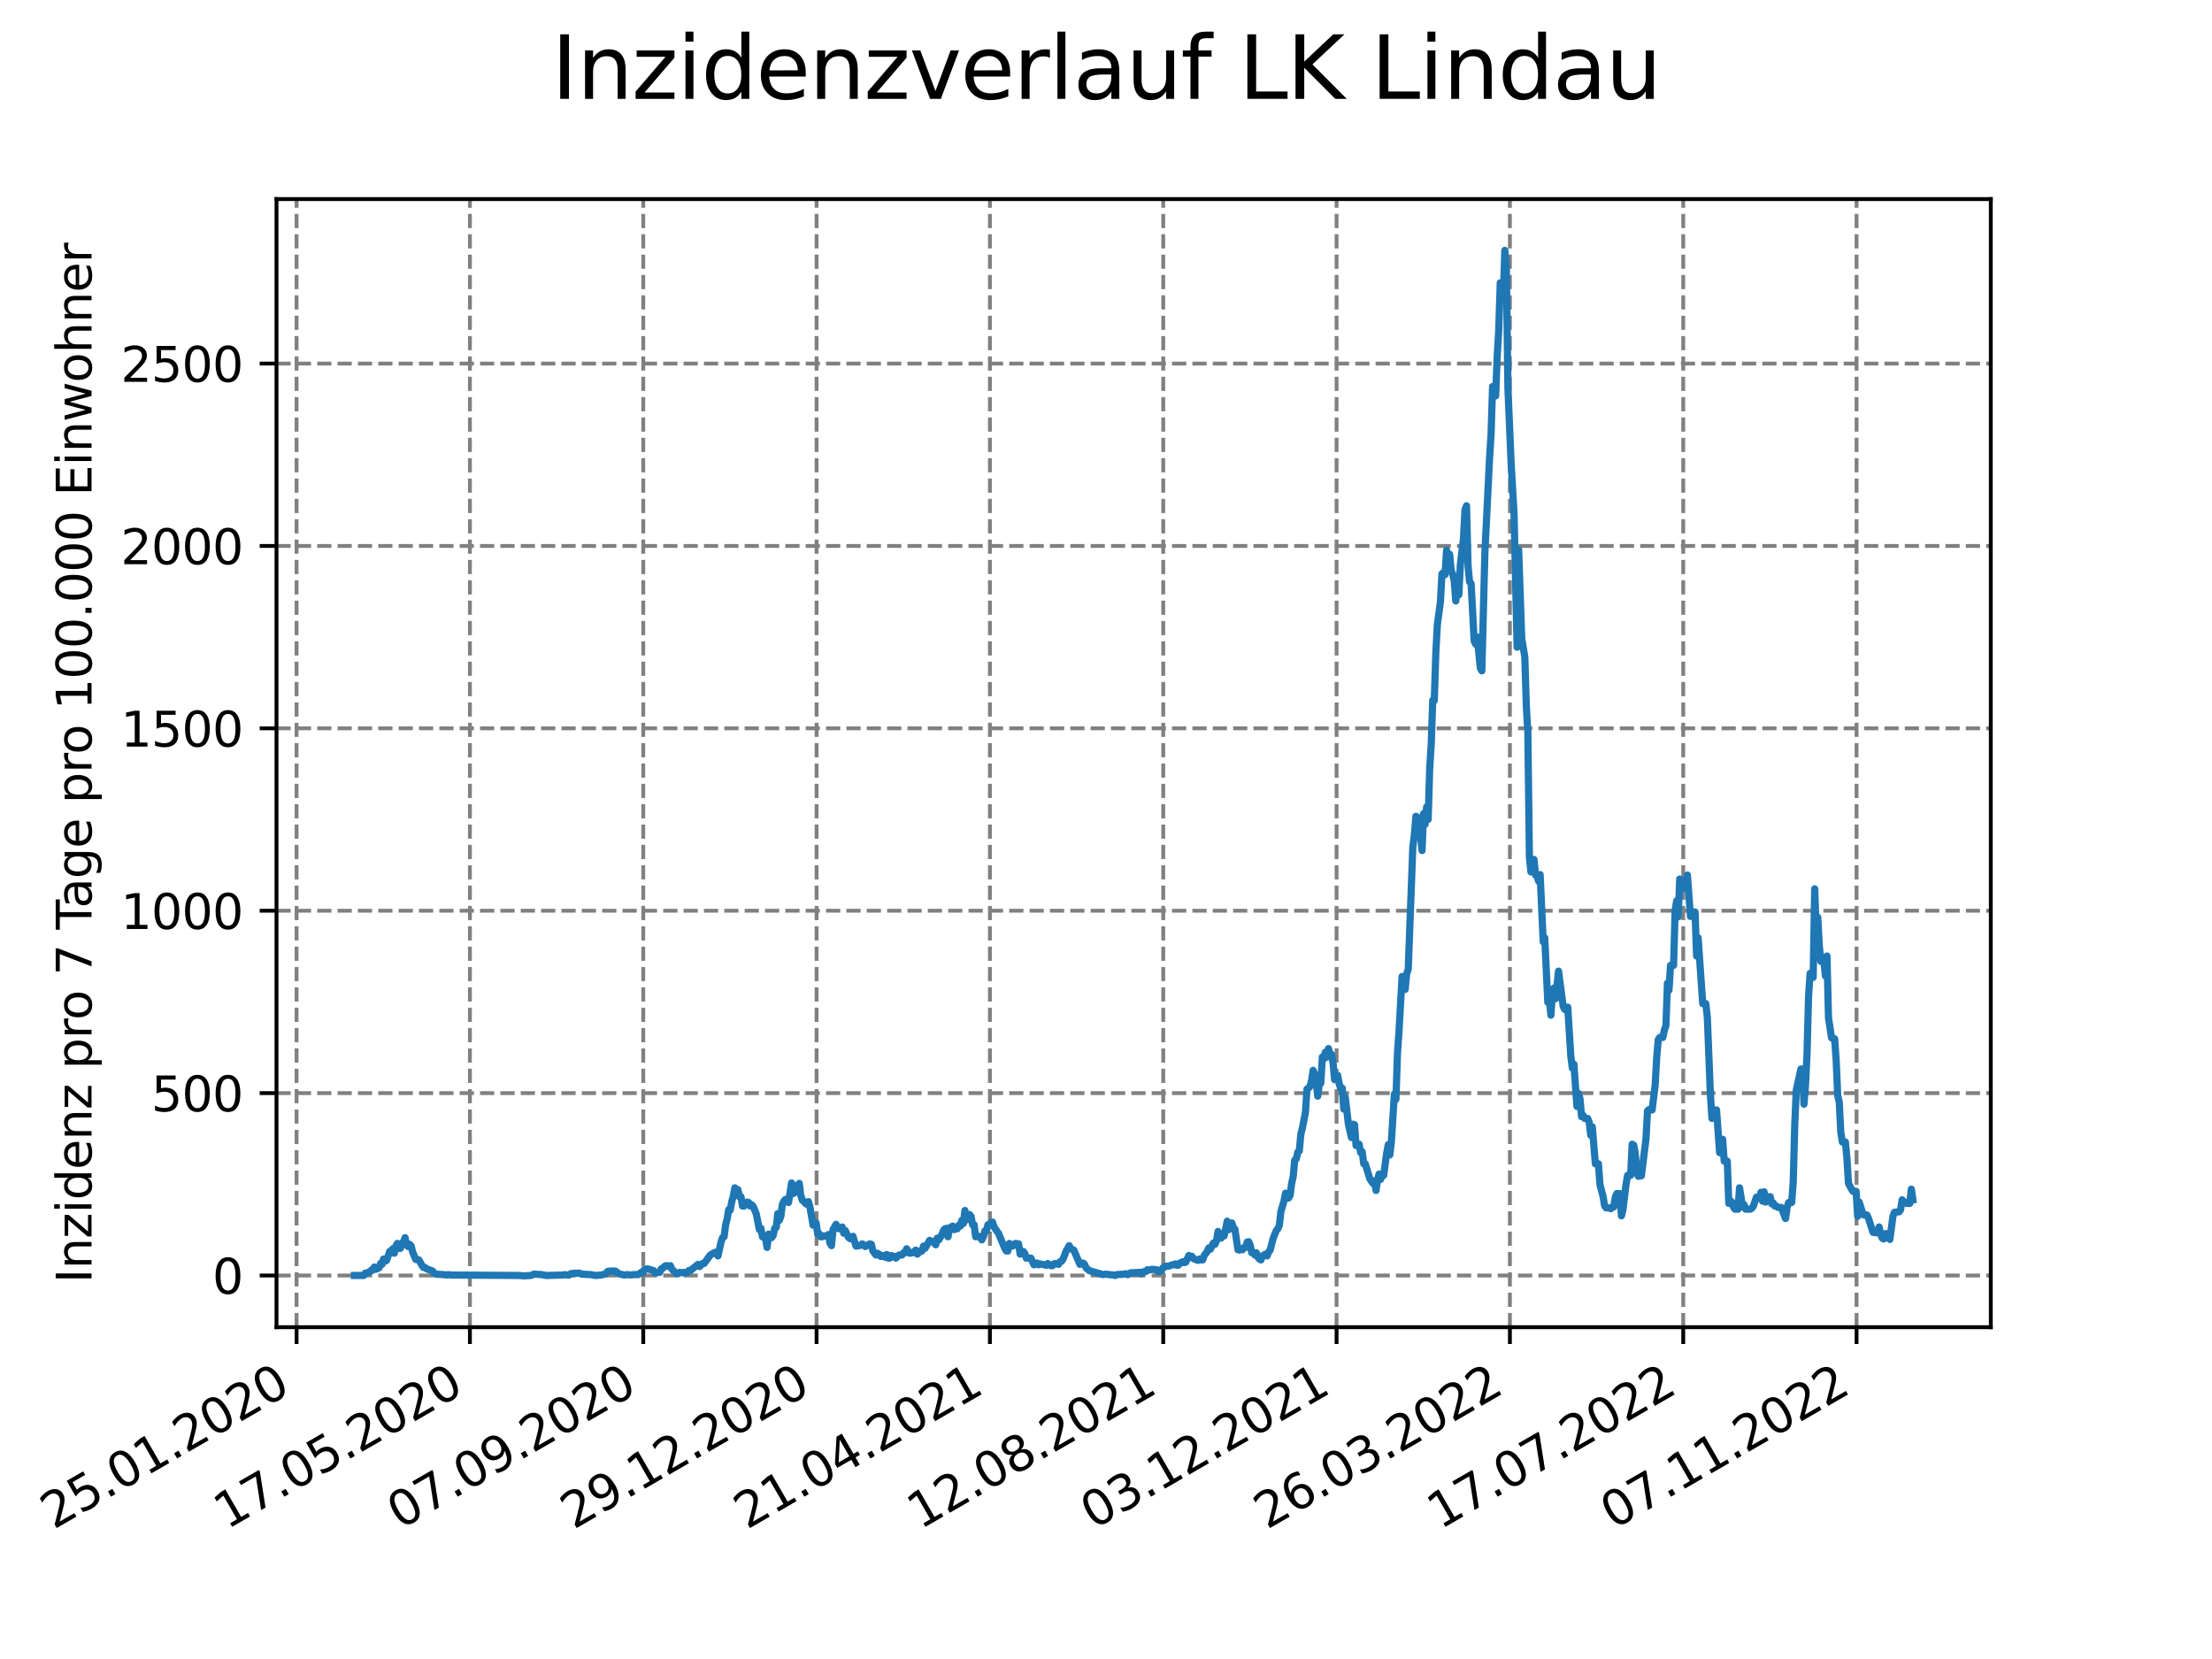 <?xml version="1.0" encoding="utf-8" standalone="no"?>
<!DOCTYPE svg PUBLIC "-//W3C//DTD SVG 1.1//EN"
  "http://www.w3.org/Graphics/SVG/1.1/DTD/svg11.dtd">
<svg xmlns:xlink="http://www.w3.org/1999/xlink" width="460.8pt" height="345.6pt" viewBox="0 0 460.8 345.6" xmlns="http://www.w3.org/2000/svg" version="1.1">
 <defs>
  <style type="text/css">*{stroke-linejoin: round; stroke-linecap: butt}</style>
 </defs>
 <g id="figure_1">
  <g id="patch_1">
   <path d="M 0 345.6 
L 460.8 345.6 
L 460.8 0 
L 0 0 
z
" style="fill: #ffffff"/>
  </g>
  <g id="axes_1">
   <g id="patch_2">
    <path d="M 57.6 276.48 
L 414.72 276.48 
L 414.72 41.472 
L 57.6 41.472 
z
" style="fill: #ffffff"/>
   </g>
   <g id="matplotlib.axis_1">
    <g id="xtick_1">
     <g id="line2d_1">
      <path d="M 61.783 276.48 
L 61.783 41.472 
" clip-path="url(#pb8e7c9eff1)" style="fill: none; stroke-dasharray: 2.96,1.28; stroke-dashoffset: 0; stroke: #808080; stroke-width: 0.8"/>
     </g>
     <g id="line2d_2">
      <defs>
       <path id="m569bcdc56c" d="M 0 0 
L 0 3.5 
" style="stroke: #000000; stroke-width: 0.8"/>
      </defs>
      <g>
       <use xlink:href="#m569bcdc56c" x="61.783" y="276.48" style="stroke: #000000; stroke-width: 0.8"/>
      </g>
     </g>
     <g id="text_1">
      <!-- 25.01.2020 -->
      <g transform="translate(11.158 318.689) rotate(-30) scale(0.1 -0.1)">
       <defs>
        <path id="DejaVuSans-32" d="M 1228 531 
L 3431 531 
L 3431 0 
L 469 0 
L 469 531 
Q 828 903 1448 1529 
Q 2069 2156 2228 2338 
Q 2531 2678 2651 2914 
Q 2772 3150 2772 3378 
Q 2772 3750 2511 3984 
Q 2250 4219 1831 4219 
Q 1534 4219 1204 4116 
Q 875 4013 500 3803 
L 500 4441 
Q 881 4594 1212 4672 
Q 1544 4750 1819 4750 
Q 2544 4750 2975 4387 
Q 3406 4025 3406 3419 
Q 3406 3131 3298 2873 
Q 3191 2616 2906 2266 
Q 2828 2175 2409 1742 
Q 1991 1309 1228 531 
z
" transform="scale(0.016)"/>
        <path id="DejaVuSans-35" d="M 691 4666 
L 3169 4666 
L 3169 4134 
L 1269 4134 
L 1269 2991 
Q 1406 3038 1543 3061 
Q 1681 3084 1819 3084 
Q 2600 3084 3056 2656 
Q 3513 2228 3513 1497 
Q 3513 744 3044 326 
Q 2575 -91 1722 -91 
Q 1428 -91 1123 -41 
Q 819 9 494 109 
L 494 744 
Q 775 591 1075 516 
Q 1375 441 1709 441 
Q 2250 441 2565 725 
Q 2881 1009 2881 1497 
Q 2881 1984 2565 2268 
Q 2250 2553 1709 2553 
Q 1456 2553 1204 2497 
Q 953 2441 691 2322 
L 691 4666 
z
" transform="scale(0.016)"/>
        <path id="DejaVuSans-2e" d="M 684 794 
L 1344 794 
L 1344 0 
L 684 0 
L 684 794 
z
" transform="scale(0.016)"/>
        <path id="DejaVuSans-30" d="M 2034 4250 
Q 1547 4250 1301 3770 
Q 1056 3291 1056 2328 
Q 1056 1369 1301 889 
Q 1547 409 2034 409 
Q 2525 409 2770 889 
Q 3016 1369 3016 2328 
Q 3016 3291 2770 3770 
Q 2525 4250 2034 4250 
z
M 2034 4750 
Q 2819 4750 3233 4129 
Q 3647 3509 3647 2328 
Q 3647 1150 3233 529 
Q 2819 -91 2034 -91 
Q 1250 -91 836 529 
Q 422 1150 422 2328 
Q 422 3509 836 4129 
Q 1250 4750 2034 4750 
z
" transform="scale(0.016)"/>
        <path id="DejaVuSans-31" d="M 794 531 
L 1825 531 
L 1825 4091 
L 703 3866 
L 703 4441 
L 1819 4666 
L 2450 4666 
L 2450 531 
L 3481 531 
L 3481 0 
L 794 0 
L 794 531 
z
" transform="scale(0.016)"/>
       </defs>
       <use xlink:href="#DejaVuSans-32"/>
       <use xlink:href="#DejaVuSans-35" x="63.623"/>
       <use xlink:href="#DejaVuSans-2e" x="127.246"/>
       <use xlink:href="#DejaVuSans-30" x="159.033"/>
       <use xlink:href="#DejaVuSans-31" x="222.656"/>
       <use xlink:href="#DejaVuSans-2e" x="286.279"/>
       <use xlink:href="#DejaVuSans-32" x="318.066"/>
       <use xlink:href="#DejaVuSans-30" x="381.689"/>
       <use xlink:href="#DejaVuSans-32" x="445.312"/>
       <use xlink:href="#DejaVuSans-30" x="508.936"/>
      </g>
     </g>
    </g>
    <g id="xtick_2">
     <g id="line2d_3">
      <path d="M 97.892 276.48 
L 97.892 41.472 
" clip-path="url(#pb8e7c9eff1)" style="fill: none; stroke-dasharray: 2.96,1.28; stroke-dashoffset: 0; stroke: #808080; stroke-width: 0.8"/>
     </g>
     <g id="line2d_4">
      <g>
       <use xlink:href="#m569bcdc56c" x="97.892" y="276.48" style="stroke: #000000; stroke-width: 0.8"/>
      </g>
     </g>
     <g id="text_2">
      <!-- 17.05.2020 -->
      <g transform="translate(47.266 318.689) rotate(-30) scale(0.1 -0.1)">
       <defs>
        <path id="DejaVuSans-37" d="M 525 4666 
L 3525 4666 
L 3525 4397 
L 1831 0 
L 1172 0 
L 2766 4134 
L 525 4134 
L 525 4666 
z
" transform="scale(0.016)"/>
       </defs>
       <use xlink:href="#DejaVuSans-31"/>
       <use xlink:href="#DejaVuSans-37" x="63.623"/>
       <use xlink:href="#DejaVuSans-2e" x="127.246"/>
       <use xlink:href="#DejaVuSans-30" x="159.033"/>
       <use xlink:href="#DejaVuSans-35" x="222.656"/>
       <use xlink:href="#DejaVuSans-2e" x="286.279"/>
       <use xlink:href="#DejaVuSans-32" x="318.066"/>
       <use xlink:href="#DejaVuSans-30" x="381.689"/>
       <use xlink:href="#DejaVuSans-32" x="445.312"/>
       <use xlink:href="#DejaVuSans-30" x="508.936"/>
      </g>
     </g>
    </g>
    <g id="xtick_3">
     <g id="line2d_5">
      <path d="M 134 276.48 
L 134 41.472 
" clip-path="url(#pb8e7c9eff1)" style="fill: none; stroke-dasharray: 2.96,1.28; stroke-dashoffset: 0; stroke: #808080; stroke-width: 0.8"/>
     </g>
     <g id="line2d_6">
      <g>
       <use xlink:href="#m569bcdc56c" x="134" y="276.48" style="stroke: #000000; stroke-width: 0.8"/>
      </g>
     </g>
     <g id="text_3">
      <!-- 07.09.2020 -->
      <g transform="translate(83.375 318.689) rotate(-30) scale(0.1 -0.1)">
       <defs>
        <path id="DejaVuSans-39" d="M 703 97 
L 703 672 
Q 941 559 1184 500 
Q 1428 441 1663 441 
Q 2288 441 2617 861 
Q 2947 1281 2994 2138 
Q 2813 1869 2534 1725 
Q 2256 1581 1919 1581 
Q 1219 1581 811 2004 
Q 403 2428 403 3163 
Q 403 3881 828 4315 
Q 1253 4750 1959 4750 
Q 2769 4750 3195 4129 
Q 3622 3509 3622 2328 
Q 3622 1225 3098 567 
Q 2575 -91 1691 -91 
Q 1453 -91 1209 -44 
Q 966 3 703 97 
z
M 1959 2075 
Q 2384 2075 2632 2365 
Q 2881 2656 2881 3163 
Q 2881 3666 2632 3958 
Q 2384 4250 1959 4250 
Q 1534 4250 1286 3958 
Q 1038 3666 1038 3163 
Q 1038 2656 1286 2365 
Q 1534 2075 1959 2075 
z
" transform="scale(0.016)"/>
       </defs>
       <use xlink:href="#DejaVuSans-30"/>
       <use xlink:href="#DejaVuSans-37" x="63.623"/>
       <use xlink:href="#DejaVuSans-2e" x="127.246"/>
       <use xlink:href="#DejaVuSans-30" x="159.033"/>
       <use xlink:href="#DejaVuSans-39" x="222.656"/>
       <use xlink:href="#DejaVuSans-2e" x="286.279"/>
       <use xlink:href="#DejaVuSans-32" x="318.066"/>
       <use xlink:href="#DejaVuSans-30" x="381.689"/>
       <use xlink:href="#DejaVuSans-32" x="445.312"/>
       <use xlink:href="#DejaVuSans-30" x="508.936"/>
      </g>
     </g>
    </g>
    <g id="xtick_4">
     <g id="line2d_7">
      <path d="M 170.108 276.48 
L 170.108 41.472 
" clip-path="url(#pb8e7c9eff1)" style="fill: none; stroke-dasharray: 2.96,1.28; stroke-dashoffset: 0; stroke: #808080; stroke-width: 0.8"/>
     </g>
     <g id="line2d_8">
      <g>
       <use xlink:href="#m569bcdc56c" x="170.108" y="276.48" style="stroke: #000000; stroke-width: 0.8"/>
      </g>
     </g>
     <g id="text_4">
      <!-- 29.12.2020 -->
      <g transform="translate(119.483 318.689) rotate(-30) scale(0.1 -0.1)">
       <use xlink:href="#DejaVuSans-32"/>
       <use xlink:href="#DejaVuSans-39" x="63.623"/>
       <use xlink:href="#DejaVuSans-2e" x="127.246"/>
       <use xlink:href="#DejaVuSans-31" x="159.033"/>
       <use xlink:href="#DejaVuSans-32" x="222.656"/>
       <use xlink:href="#DejaVuSans-2e" x="286.279"/>
       <use xlink:href="#DejaVuSans-32" x="318.066"/>
       <use xlink:href="#DejaVuSans-30" x="381.689"/>
       <use xlink:href="#DejaVuSans-32" x="445.312"/>
       <use xlink:href="#DejaVuSans-30" x="508.936"/>
      </g>
     </g>
    </g>
    <g id="xtick_5">
     <g id="line2d_9">
      <path d="M 206.216 276.48 
L 206.216 41.472 
" clip-path="url(#pb8e7c9eff1)" style="fill: none; stroke-dasharray: 2.96,1.28; stroke-dashoffset: 0; stroke: #808080; stroke-width: 0.8"/>
     </g>
     <g id="line2d_10">
      <g>
       <use xlink:href="#m569bcdc56c" x="206.216" y="276.48" style="stroke: #000000; stroke-width: 0.8"/>
      </g>
     </g>
     <g id="text_5">
      <!-- 21.04.2021 -->
      <g transform="translate(155.591 318.689) rotate(-30) scale(0.1 -0.1)">
       <defs>
        <path id="DejaVuSans-34" d="M 2419 4116 
L 825 1625 
L 2419 1625 
L 2419 4116 
z
M 2253 4666 
L 3047 4666 
L 3047 1625 
L 3713 1625 
L 3713 1100 
L 3047 1100 
L 3047 0 
L 2419 0 
L 2419 1100 
L 313 1100 
L 313 1709 
L 2253 4666 
z
" transform="scale(0.016)"/>
       </defs>
       <use xlink:href="#DejaVuSans-32"/>
       <use xlink:href="#DejaVuSans-31" x="63.623"/>
       <use xlink:href="#DejaVuSans-2e" x="127.246"/>
       <use xlink:href="#DejaVuSans-30" x="159.033"/>
       <use xlink:href="#DejaVuSans-34" x="222.656"/>
       <use xlink:href="#DejaVuSans-2e" x="286.279"/>
       <use xlink:href="#DejaVuSans-32" x="318.066"/>
       <use xlink:href="#DejaVuSans-30" x="381.689"/>
       <use xlink:href="#DejaVuSans-32" x="445.312"/>
       <use xlink:href="#DejaVuSans-31" x="508.936"/>
      </g>
     </g>
    </g>
    <g id="xtick_6">
     <g id="line2d_11">
      <path d="M 242.324 276.48 
L 242.324 41.472 
" clip-path="url(#pb8e7c9eff1)" style="fill: none; stroke-dasharray: 2.96,1.28; stroke-dashoffset: 0; stroke: #808080; stroke-width: 0.8"/>
     </g>
     <g id="line2d_12">
      <g>
       <use xlink:href="#m569bcdc56c" x="242.324" y="276.48" style="stroke: #000000; stroke-width: 0.8"/>
      </g>
     </g>
     <g id="text_6">
      <!-- 12.08.2021 -->
      <g transform="translate(191.699 318.689) rotate(-30) scale(0.1 -0.1)">
       <defs>
        <path id="DejaVuSans-38" d="M 2034 2216 
Q 1584 2216 1326 1975 
Q 1069 1734 1069 1313 
Q 1069 891 1326 650 
Q 1584 409 2034 409 
Q 2484 409 2743 651 
Q 3003 894 3003 1313 
Q 3003 1734 2745 1975 
Q 2488 2216 2034 2216 
z
M 1403 2484 
Q 997 2584 770 2862 
Q 544 3141 544 3541 
Q 544 4100 942 4425 
Q 1341 4750 2034 4750 
Q 2731 4750 3128 4425 
Q 3525 4100 3525 3541 
Q 3525 3141 3298 2862 
Q 3072 2584 2669 2484 
Q 3125 2378 3379 2068 
Q 3634 1759 3634 1313 
Q 3634 634 3220 271 
Q 2806 -91 2034 -91 
Q 1263 -91 848 271 
Q 434 634 434 1313 
Q 434 1759 690 2068 
Q 947 2378 1403 2484 
z
M 1172 3481 
Q 1172 3119 1398 2916 
Q 1625 2713 2034 2713 
Q 2441 2713 2670 2916 
Q 2900 3119 2900 3481 
Q 2900 3844 2670 4047 
Q 2441 4250 2034 4250 
Q 1625 4250 1398 4047 
Q 1172 3844 1172 3481 
z
" transform="scale(0.016)"/>
       </defs>
       <use xlink:href="#DejaVuSans-31"/>
       <use xlink:href="#DejaVuSans-32" x="63.623"/>
       <use xlink:href="#DejaVuSans-2e" x="127.246"/>
       <use xlink:href="#DejaVuSans-30" x="159.033"/>
       <use xlink:href="#DejaVuSans-38" x="222.656"/>
       <use xlink:href="#DejaVuSans-2e" x="286.279"/>
       <use xlink:href="#DejaVuSans-32" x="318.066"/>
       <use xlink:href="#DejaVuSans-30" x="381.689"/>
       <use xlink:href="#DejaVuSans-32" x="445.312"/>
       <use xlink:href="#DejaVuSans-31" x="508.936"/>
      </g>
     </g>
    </g>
    <g id="xtick_7">
     <g id="line2d_13">
      <path d="M 278.433 276.48 
L 278.433 41.472 
" clip-path="url(#pb8e7c9eff1)" style="fill: none; stroke-dasharray: 2.96,1.28; stroke-dashoffset: 0; stroke: #808080; stroke-width: 0.8"/>
     </g>
     <g id="line2d_14">
      <g>
       <use xlink:href="#m569bcdc56c" x="278.433" y="276.48" style="stroke: #000000; stroke-width: 0.8"/>
      </g>
     </g>
     <g id="text_7">
      <!-- 03.12.2021 -->
      <g transform="translate(227.808 318.689) rotate(-30) scale(0.1 -0.1)">
       <defs>
        <path id="DejaVuSans-33" d="M 2597 2516 
Q 3050 2419 3304 2112 
Q 3559 1806 3559 1356 
Q 3559 666 3084 287 
Q 2609 -91 1734 -91 
Q 1441 -91 1130 -33 
Q 819 25 488 141 
L 488 750 
Q 750 597 1062 519 
Q 1375 441 1716 441 
Q 2309 441 2620 675 
Q 2931 909 2931 1356 
Q 2931 1769 2642 2001 
Q 2353 2234 1838 2234 
L 1294 2234 
L 1294 2753 
L 1863 2753 
Q 2328 2753 2575 2939 
Q 2822 3125 2822 3475 
Q 2822 3834 2567 4026 
Q 2313 4219 1838 4219 
Q 1578 4219 1281 4162 
Q 984 4106 628 3988 
L 628 4550 
Q 988 4650 1302 4700 
Q 1616 4750 1894 4750 
Q 2613 4750 3031 4423 
Q 3450 4097 3450 3541 
Q 3450 3153 3228 2886 
Q 3006 2619 2597 2516 
z
" transform="scale(0.016)"/>
       </defs>
       <use xlink:href="#DejaVuSans-30"/>
       <use xlink:href="#DejaVuSans-33" x="63.623"/>
       <use xlink:href="#DejaVuSans-2e" x="127.246"/>
       <use xlink:href="#DejaVuSans-31" x="159.033"/>
       <use xlink:href="#DejaVuSans-32" x="222.656"/>
       <use xlink:href="#DejaVuSans-2e" x="286.279"/>
       <use xlink:href="#DejaVuSans-32" x="318.066"/>
       <use xlink:href="#DejaVuSans-30" x="381.689"/>
       <use xlink:href="#DejaVuSans-32" x="445.312"/>
       <use xlink:href="#DejaVuSans-31" x="508.936"/>
      </g>
     </g>
    </g>
    <g id="xtick_8">
     <g id="line2d_15">
      <path d="M 314.541 276.48 
L 314.541 41.472 
" clip-path="url(#pb8e7c9eff1)" style="fill: none; stroke-dasharray: 2.96,1.28; stroke-dashoffset: 0; stroke: #808080; stroke-width: 0.8"/>
     </g>
     <g id="line2d_16">
      <g>
       <use xlink:href="#m569bcdc56c" x="314.541" y="276.48" style="stroke: #000000; stroke-width: 0.8"/>
      </g>
     </g>
     <g id="text_8">
      <!-- 26.03.2022 -->
      <g transform="translate(263.916 318.689) rotate(-30) scale(0.1 -0.1)">
       <defs>
        <path id="DejaVuSans-36" d="M 2113 2584 
Q 1688 2584 1439 2293 
Q 1191 2003 1191 1497 
Q 1191 994 1439 701 
Q 1688 409 2113 409 
Q 2538 409 2786 701 
Q 3034 994 3034 1497 
Q 3034 2003 2786 2293 
Q 2538 2584 2113 2584 
z
M 3366 4563 
L 3366 3988 
Q 3128 4100 2886 4159 
Q 2644 4219 2406 4219 
Q 1781 4219 1451 3797 
Q 1122 3375 1075 2522 
Q 1259 2794 1537 2939 
Q 1816 3084 2150 3084 
Q 2853 3084 3261 2657 
Q 3669 2231 3669 1497 
Q 3669 778 3244 343 
Q 2819 -91 2113 -91 
Q 1303 -91 875 529 
Q 447 1150 447 2328 
Q 447 3434 972 4092 
Q 1497 4750 2381 4750 
Q 2619 4750 2861 4703 
Q 3103 4656 3366 4563 
z
" transform="scale(0.016)"/>
       </defs>
       <use xlink:href="#DejaVuSans-32"/>
       <use xlink:href="#DejaVuSans-36" x="63.623"/>
       <use xlink:href="#DejaVuSans-2e" x="127.246"/>
       <use xlink:href="#DejaVuSans-30" x="159.033"/>
       <use xlink:href="#DejaVuSans-33" x="222.656"/>
       <use xlink:href="#DejaVuSans-2e" x="286.279"/>
       <use xlink:href="#DejaVuSans-32" x="318.066"/>
       <use xlink:href="#DejaVuSans-30" x="381.689"/>
       <use xlink:href="#DejaVuSans-32" x="445.312"/>
       <use xlink:href="#DejaVuSans-32" x="508.936"/>
      </g>
     </g>
    </g>
    <g id="xtick_9">
     <g id="line2d_17">
      <path d="M 350.649 276.48 
L 350.649 41.472 
" clip-path="url(#pb8e7c9eff1)" style="fill: none; stroke-dasharray: 2.96,1.28; stroke-dashoffset: 0; stroke: #808080; stroke-width: 0.8"/>
     </g>
     <g id="line2d_18">
      <g>
       <use xlink:href="#m569bcdc56c" x="350.649" y="276.48" style="stroke: #000000; stroke-width: 0.8"/>
      </g>
     </g>
     <g id="text_9">
      <!-- 17.07.2022 -->
      <g transform="translate(300.024 318.689) rotate(-30) scale(0.1 -0.1)">
       <use xlink:href="#DejaVuSans-31"/>
       <use xlink:href="#DejaVuSans-37" x="63.623"/>
       <use xlink:href="#DejaVuSans-2e" x="127.246"/>
       <use xlink:href="#DejaVuSans-30" x="159.033"/>
       <use xlink:href="#DejaVuSans-37" x="222.656"/>
       <use xlink:href="#DejaVuSans-2e" x="286.279"/>
       <use xlink:href="#DejaVuSans-32" x="318.066"/>
       <use xlink:href="#DejaVuSans-30" x="381.689"/>
       <use xlink:href="#DejaVuSans-32" x="445.312"/>
       <use xlink:href="#DejaVuSans-32" x="508.936"/>
      </g>
     </g>
    </g>
    <g id="xtick_10">
     <g id="line2d_19">
      <path d="M 386.757 276.48 
L 386.757 41.472 
" clip-path="url(#pb8e7c9eff1)" style="fill: none; stroke-dasharray: 2.96,1.28; stroke-dashoffset: 0; stroke: #808080; stroke-width: 0.8"/>
     </g>
     <g id="line2d_20">
      <g>
       <use xlink:href="#m569bcdc56c" x="386.757" y="276.48" style="stroke: #000000; stroke-width: 0.8"/>
      </g>
     </g>
     <g id="text_10">
      <!-- 07.11.2022 -->
      <g transform="translate(336.132 318.689) rotate(-30) scale(0.1 -0.1)">
       <use xlink:href="#DejaVuSans-30"/>
       <use xlink:href="#DejaVuSans-37" x="63.623"/>
       <use xlink:href="#DejaVuSans-2e" x="127.246"/>
       <use xlink:href="#DejaVuSans-31" x="159.033"/>
       <use xlink:href="#DejaVuSans-31" x="222.656"/>
       <use xlink:href="#DejaVuSans-2e" x="286.279"/>
       <use xlink:href="#DejaVuSans-32" x="318.066"/>
       <use xlink:href="#DejaVuSans-30" x="381.689"/>
       <use xlink:href="#DejaVuSans-32" x="445.312"/>
       <use xlink:href="#DejaVuSans-32" x="508.936"/>
      </g>
     </g>
    </g>
   </g>
   <g id="matplotlib.axis_2">
    <g id="ytick_1">
     <g id="line2d_21">
      <path d="M 57.6 265.705 
L 414.72 265.705 
" clip-path="url(#pb8e7c9eff1)" style="fill: none; stroke-dasharray: 2.96,1.28; stroke-dashoffset: 0; stroke: #808080; stroke-width: 0.8"/>
     </g>
     <g id="line2d_22">
      <defs>
       <path id="m1bfd5fee65" d="M 0 0 
L -3.5 0 
" style="stroke: #000000; stroke-width: 0.8"/>
      </defs>
      <g>
       <use xlink:href="#m1bfd5fee65" x="57.6" y="265.705" style="stroke: #000000; stroke-width: 0.8"/>
      </g>
     </g>
     <g id="text_11">
      <!-- 0 -->
      <g transform="translate(44.237 269.504) scale(0.1 -0.1)">
       <use xlink:href="#DejaVuSans-30"/>
      </g>
     </g>
    </g>
    <g id="ytick_2">
     <g id="line2d_23">
      <path d="M 57.6 227.712 
L 414.72 227.712 
" clip-path="url(#pb8e7c9eff1)" style="fill: none; stroke-dasharray: 2.96,1.28; stroke-dashoffset: 0; stroke: #808080; stroke-width: 0.8"/>
     </g>
     <g id="line2d_24">
      <g>
       <use xlink:href="#m1bfd5fee65" x="57.6" y="227.712" style="stroke: #000000; stroke-width: 0.8"/>
      </g>
     </g>
     <g id="text_12">
      <!-- 500 -->
      <g transform="translate(31.512 231.511) scale(0.1 -0.1)">
       <use xlink:href="#DejaVuSans-35"/>
       <use xlink:href="#DejaVuSans-30" x="63.623"/>
       <use xlink:href="#DejaVuSans-30" x="127.246"/>
      </g>
     </g>
    </g>
    <g id="ytick_3">
     <g id="line2d_25">
      <path d="M 57.6 189.719 
L 414.72 189.719 
" clip-path="url(#pb8e7c9eff1)" style="fill: none; stroke-dasharray: 2.96,1.28; stroke-dashoffset: 0; stroke: #808080; stroke-width: 0.8"/>
     </g>
     <g id="line2d_26">
      <g>
       <use xlink:href="#m1bfd5fee65" x="57.6" y="189.719" style="stroke: #000000; stroke-width: 0.8"/>
      </g>
     </g>
     <g id="text_13">
      <!-- 1000 -->
      <g transform="translate(25.15 193.519) scale(0.1 -0.1)">
       <use xlink:href="#DejaVuSans-31"/>
       <use xlink:href="#DejaVuSans-30" x="63.623"/>
       <use xlink:href="#DejaVuSans-30" x="127.246"/>
       <use xlink:href="#DejaVuSans-30" x="190.869"/>
      </g>
     </g>
    </g>
    <g id="ytick_4">
     <g id="line2d_27">
      <path d="M 57.6 151.726 
L 414.72 151.726 
" clip-path="url(#pb8e7c9eff1)" style="fill: none; stroke-dasharray: 2.96,1.28; stroke-dashoffset: 0; stroke: #808080; stroke-width: 0.8"/>
     </g>
     <g id="line2d_28">
      <g>
       <use xlink:href="#m1bfd5fee65" x="57.6" y="151.726" style="stroke: #000000; stroke-width: 0.8"/>
      </g>
     </g>
     <g id="text_14">
      <!-- 1500 -->
      <g transform="translate(25.15 155.526) scale(0.1 -0.1)">
       <use xlink:href="#DejaVuSans-31"/>
       <use xlink:href="#DejaVuSans-35" x="63.623"/>
       <use xlink:href="#DejaVuSans-30" x="127.246"/>
       <use xlink:href="#DejaVuSans-30" x="190.869"/>
      </g>
     </g>
    </g>
    <g id="ytick_5">
     <g id="line2d_29">
      <path d="M 57.6 113.734 
L 414.72 113.734 
" clip-path="url(#pb8e7c9eff1)" style="fill: none; stroke-dasharray: 2.96,1.28; stroke-dashoffset: 0; stroke: #808080; stroke-width: 0.8"/>
     </g>
     <g id="line2d_30">
      <g>
       <use xlink:href="#m1bfd5fee65" x="57.6" y="113.734" style="stroke: #000000; stroke-width: 0.8"/>
      </g>
     </g>
     <g id="text_15">
      <!-- 2000 -->
      <g transform="translate(25.15 117.533) scale(0.1 -0.1)">
       <use xlink:href="#DejaVuSans-32"/>
       <use xlink:href="#DejaVuSans-30" x="63.623"/>
       <use xlink:href="#DejaVuSans-30" x="127.246"/>
       <use xlink:href="#DejaVuSans-30" x="190.869"/>
      </g>
     </g>
    </g>
    <g id="ytick_6">
     <g id="line2d_31">
      <path d="M 57.6 75.741 
L 414.72 75.741 
" clip-path="url(#pb8e7c9eff1)" style="fill: none; stroke-dasharray: 2.96,1.28; stroke-dashoffset: 0; stroke: #808080; stroke-width: 0.8"/>
     </g>
     <g id="line2d_32">
      <g>
       <use xlink:href="#m1bfd5fee65" x="57.6" y="75.741" style="stroke: #000000; stroke-width: 0.8"/>
      </g>
     </g>
     <g id="text_16">
      <!-- 2500 -->
      <g transform="translate(25.15 79.54) scale(0.1 -0.1)">
       <use xlink:href="#DejaVuSans-32"/>
       <use xlink:href="#DejaVuSans-35" x="63.623"/>
       <use xlink:href="#DejaVuSans-30" x="127.246"/>
       <use xlink:href="#DejaVuSans-30" x="190.869"/>
      </g>
     </g>
    </g>
    <g id="text_17">
     <!-- Inzidenz pro 7 Tage pro 100.000 Einwohner -->
     <g transform="translate(19.07 267.301) rotate(-90) scale(0.1 -0.1)">
      <defs>
       <path id="DejaVuSans-49" d="M 628 4666 
L 1259 4666 
L 1259 0 
L 628 0 
L 628 4666 
z
" transform="scale(0.016)"/>
       <path id="DejaVuSans-6e" d="M 3513 2113 
L 3513 0 
L 2938 0 
L 2938 2094 
Q 2938 2591 2744 2837 
Q 2550 3084 2163 3084 
Q 1697 3084 1428 2787 
Q 1159 2491 1159 1978 
L 1159 0 
L 581 0 
L 581 3500 
L 1159 3500 
L 1159 2956 
Q 1366 3272 1645 3428 
Q 1925 3584 2291 3584 
Q 2894 3584 3203 3211 
Q 3513 2838 3513 2113 
z
" transform="scale(0.016)"/>
       <path id="DejaVuSans-7a" d="M 353 3500 
L 3084 3500 
L 3084 2975 
L 922 459 
L 3084 459 
L 3084 0 
L 275 0 
L 275 525 
L 2438 3041 
L 353 3041 
L 353 3500 
z
" transform="scale(0.016)"/>
       <path id="DejaVuSans-69" d="M 603 3500 
L 1178 3500 
L 1178 0 
L 603 0 
L 603 3500 
z
M 603 4863 
L 1178 4863 
L 1178 4134 
L 603 4134 
L 603 4863 
z
" transform="scale(0.016)"/>
       <path id="DejaVuSans-64" d="M 2906 2969 
L 2906 4863 
L 3481 4863 
L 3481 0 
L 2906 0 
L 2906 525 
Q 2725 213 2448 61 
Q 2172 -91 1784 -91 
Q 1150 -91 751 415 
Q 353 922 353 1747 
Q 353 2572 751 3078 
Q 1150 3584 1784 3584 
Q 2172 3584 2448 3432 
Q 2725 3281 2906 2969 
z
M 947 1747 
Q 947 1113 1208 752 
Q 1469 391 1925 391 
Q 2381 391 2643 752 
Q 2906 1113 2906 1747 
Q 2906 2381 2643 2742 
Q 2381 3103 1925 3103 
Q 1469 3103 1208 2742 
Q 947 2381 947 1747 
z
" transform="scale(0.016)"/>
       <path id="DejaVuSans-65" d="M 3597 1894 
L 3597 1613 
L 953 1613 
Q 991 1019 1311 708 
Q 1631 397 2203 397 
Q 2534 397 2845 478 
Q 3156 559 3463 722 
L 3463 178 
Q 3153 47 2828 -22 
Q 2503 -91 2169 -91 
Q 1331 -91 842 396 
Q 353 884 353 1716 
Q 353 2575 817 3079 
Q 1281 3584 2069 3584 
Q 2775 3584 3186 3129 
Q 3597 2675 3597 1894 
z
M 3022 2063 
Q 3016 2534 2758 2815 
Q 2500 3097 2075 3097 
Q 1594 3097 1305 2825 
Q 1016 2553 972 2059 
L 3022 2063 
z
" transform="scale(0.016)"/>
       <path id="DejaVuSans-20" transform="scale(0.016)"/>
       <path id="DejaVuSans-70" d="M 1159 525 
L 1159 -1331 
L 581 -1331 
L 581 3500 
L 1159 3500 
L 1159 2969 
Q 1341 3281 1617 3432 
Q 1894 3584 2278 3584 
Q 2916 3584 3314 3078 
Q 3713 2572 3713 1747 
Q 3713 922 3314 415 
Q 2916 -91 2278 -91 
Q 1894 -91 1617 61 
Q 1341 213 1159 525 
z
M 3116 1747 
Q 3116 2381 2855 2742 
Q 2594 3103 2138 3103 
Q 1681 3103 1420 2742 
Q 1159 2381 1159 1747 
Q 1159 1113 1420 752 
Q 1681 391 2138 391 
Q 2594 391 2855 752 
Q 3116 1113 3116 1747 
z
" transform="scale(0.016)"/>
       <path id="DejaVuSans-72" d="M 2631 2963 
Q 2534 3019 2420 3045 
Q 2306 3072 2169 3072 
Q 1681 3072 1420 2755 
Q 1159 2438 1159 1844 
L 1159 0 
L 581 0 
L 581 3500 
L 1159 3500 
L 1159 2956 
Q 1341 3275 1631 3429 
Q 1922 3584 2338 3584 
Q 2397 3584 2469 3576 
Q 2541 3569 2628 3553 
L 2631 2963 
z
" transform="scale(0.016)"/>
       <path id="DejaVuSans-6f" d="M 1959 3097 
Q 1497 3097 1228 2736 
Q 959 2375 959 1747 
Q 959 1119 1226 758 
Q 1494 397 1959 397 
Q 2419 397 2687 759 
Q 2956 1122 2956 1747 
Q 2956 2369 2687 2733 
Q 2419 3097 1959 3097 
z
M 1959 3584 
Q 2709 3584 3137 3096 
Q 3566 2609 3566 1747 
Q 3566 888 3137 398 
Q 2709 -91 1959 -91 
Q 1206 -91 779 398 
Q 353 888 353 1747 
Q 353 2609 779 3096 
Q 1206 3584 1959 3584 
z
" transform="scale(0.016)"/>
       <path id="DejaVuSans-54" d="M -19 4666 
L 3928 4666 
L 3928 4134 
L 2272 4134 
L 2272 0 
L 1638 0 
L 1638 4134 
L -19 4134 
L -19 4666 
z
" transform="scale(0.016)"/>
       <path id="DejaVuSans-61" d="M 2194 1759 
Q 1497 1759 1228 1600 
Q 959 1441 959 1056 
Q 959 750 1161 570 
Q 1363 391 1709 391 
Q 2188 391 2477 730 
Q 2766 1069 2766 1631 
L 2766 1759 
L 2194 1759 
z
M 3341 1997 
L 3341 0 
L 2766 0 
L 2766 531 
Q 2569 213 2275 61 
Q 1981 -91 1556 -91 
Q 1019 -91 701 211 
Q 384 513 384 1019 
Q 384 1609 779 1909 
Q 1175 2209 1959 2209 
L 2766 2209 
L 2766 2266 
Q 2766 2663 2505 2880 
Q 2244 3097 1772 3097 
Q 1472 3097 1187 3025 
Q 903 2953 641 2809 
L 641 3341 
Q 956 3463 1253 3523 
Q 1550 3584 1831 3584 
Q 2591 3584 2966 3190 
Q 3341 2797 3341 1997 
z
" transform="scale(0.016)"/>
       <path id="DejaVuSans-67" d="M 2906 1791 
Q 2906 2416 2648 2759 
Q 2391 3103 1925 3103 
Q 1463 3103 1205 2759 
Q 947 2416 947 1791 
Q 947 1169 1205 825 
Q 1463 481 1925 481 
Q 2391 481 2648 825 
Q 2906 1169 2906 1791 
z
M 3481 434 
Q 3481 -459 3084 -895 
Q 2688 -1331 1869 -1331 
Q 1566 -1331 1297 -1286 
Q 1028 -1241 775 -1147 
L 775 -588 
Q 1028 -725 1275 -790 
Q 1522 -856 1778 -856 
Q 2344 -856 2625 -561 
Q 2906 -266 2906 331 
L 2906 616 
Q 2728 306 2450 153 
Q 2172 0 1784 0 
Q 1141 0 747 490 
Q 353 981 353 1791 
Q 353 2603 747 3093 
Q 1141 3584 1784 3584 
Q 2172 3584 2450 3431 
Q 2728 3278 2906 2969 
L 2906 3500 
L 3481 3500 
L 3481 434 
z
" transform="scale(0.016)"/>
       <path id="DejaVuSans-45" d="M 628 4666 
L 3578 4666 
L 3578 4134 
L 1259 4134 
L 1259 2753 
L 3481 2753 
L 3481 2222 
L 1259 2222 
L 1259 531 
L 3634 531 
L 3634 0 
L 628 0 
L 628 4666 
z
" transform="scale(0.016)"/>
       <path id="DejaVuSans-77" d="M 269 3500 
L 844 3500 
L 1563 769 
L 2278 3500 
L 2956 3500 
L 3675 769 
L 4391 3500 
L 4966 3500 
L 4050 0 
L 3372 0 
L 2619 2869 
L 1863 0 
L 1184 0 
L 269 3500 
z
" transform="scale(0.016)"/>
       <path id="DejaVuSans-68" d="M 3513 2113 
L 3513 0 
L 2938 0 
L 2938 2094 
Q 2938 2591 2744 2837 
Q 2550 3084 2163 3084 
Q 1697 3084 1428 2787 
Q 1159 2491 1159 1978 
L 1159 0 
L 581 0 
L 581 4863 
L 1159 4863 
L 1159 2956 
Q 1366 3272 1645 3428 
Q 1925 3584 2291 3584 
Q 2894 3584 3203 3211 
Q 3513 2838 3513 2113 
z
" transform="scale(0.016)"/>
      </defs>
      <use xlink:href="#DejaVuSans-49"/>
      <use xlink:href="#DejaVuSans-6e" x="29.492"/>
      <use xlink:href="#DejaVuSans-7a" x="92.871"/>
      <use xlink:href="#DejaVuSans-69" x="145.361"/>
      <use xlink:href="#DejaVuSans-64" x="173.145"/>
      <use xlink:href="#DejaVuSans-65" x="236.621"/>
      <use xlink:href="#DejaVuSans-6e" x="298.145"/>
      <use xlink:href="#DejaVuSans-7a" x="361.523"/>
      <use xlink:href="#DejaVuSans-20" x="414.014"/>
      <use xlink:href="#DejaVuSans-70" x="445.801"/>
      <use xlink:href="#DejaVuSans-72" x="509.277"/>
      <use xlink:href="#DejaVuSans-6f" x="548.141"/>
      <use xlink:href="#DejaVuSans-20" x="609.322"/>
      <use xlink:href="#DejaVuSans-37" x="641.109"/>
      <use xlink:href="#DejaVuSans-20" x="704.732"/>
      <use xlink:href="#DejaVuSans-54" x="736.52"/>
      <use xlink:href="#DejaVuSans-61" x="781.104"/>
      <use xlink:href="#DejaVuSans-67" x="842.383"/>
      <use xlink:href="#DejaVuSans-65" x="905.859"/>
      <use xlink:href="#DejaVuSans-20" x="967.383"/>
      <use xlink:href="#DejaVuSans-70" x="999.17"/>
      <use xlink:href="#DejaVuSans-72" x="1062.646"/>
      <use xlink:href="#DejaVuSans-6f" x="1101.51"/>
      <use xlink:href="#DejaVuSans-20" x="1162.691"/>
      <use xlink:href="#DejaVuSans-31" x="1194.479"/>
      <use xlink:href="#DejaVuSans-30" x="1258.102"/>
      <use xlink:href="#DejaVuSans-30" x="1321.725"/>
      <use xlink:href="#DejaVuSans-2e" x="1385.348"/>
      <use xlink:href="#DejaVuSans-30" x="1417.135"/>
      <use xlink:href="#DejaVuSans-30" x="1480.758"/>
      <use xlink:href="#DejaVuSans-30" x="1544.381"/>
      <use xlink:href="#DejaVuSans-20" x="1608.004"/>
      <use xlink:href="#DejaVuSans-45" x="1639.791"/>
      <use xlink:href="#DejaVuSans-69" x="1702.975"/>
      <use xlink:href="#DejaVuSans-6e" x="1730.758"/>
      <use xlink:href="#DejaVuSans-77" x="1794.137"/>
      <use xlink:href="#DejaVuSans-6f" x="1875.924"/>
      <use xlink:href="#DejaVuSans-68" x="1937.105"/>
      <use xlink:href="#DejaVuSans-6e" x="2000.484"/>
      <use xlink:href="#DejaVuSans-65" x="2063.863"/>
      <use xlink:href="#DejaVuSans-72" x="2125.387"/>
     </g>
    </g>
   </g>
   <g id="line2d_33">
    <path d="M 73.833 265.705 
L 75.75 265.705 
L 76.07 265.242 
L 77.028 264.964 
L 77.348 264.593 
L 77.667 264.593 
L 77.987 263.944 
L 78.306 264.408 
L 78.945 264.129 
L 79.265 263.203 
L 79.584 263.388 
L 79.904 262.276 
L 80.224 262.739 
L 80.543 262.554 
L 81.182 260.7 
L 81.502 260.607 
L 81.821 260.144 
L 82.141 261.071 
L 82.46 259.588 
L 82.78 259.032 
L 83.099 260.051 
L 83.419 260.051 
L 83.739 258.939 
L 84.058 258.754 
L 84.378 257.827 
L 84.697 259.31 
L 85.017 259.68 
L 85.336 259.217 
L 85.656 259.588 
L 85.975 260.885 
L 86.614 262.368 
L 87.253 262.461 
L 87.893 263.573 
L 88.212 264.037 
L 88.532 264.037 
L 88.851 264.315 
L 90.129 264.778 
L 90.449 265.242 
L 90.768 265.427 
L 92.366 265.52 
L 93.005 265.612 
L 93.325 265.52 
L 93.964 265.612 
L 108.343 265.705 
L 108.982 265.798 
L 110.58 265.705 
L 111.219 265.427 
L 112.817 265.52 
L 113.775 265.705 
L 117.29 265.612 
L 117.61 265.52 
L 118.249 265.612 
L 118.569 265.612 
L 118.888 265.334 
L 119.527 265.242 
L 120.805 265.242 
L 121.125 265.427 
L 123.042 265.52 
L 124.001 265.705 
L 125.279 265.612 
L 126.238 265.334 
L 126.557 264.871 
L 127.196 264.778 
L 128.155 264.778 
L 128.474 264.964 
L 128.794 265.334 
L 130.072 265.612 
L 130.711 265.52 
L 131.35 265.612 
L 131.989 265.52 
L 132.948 265.52 
L 133.587 265.056 
L 133.907 265.149 
L 134.226 264.5 
L 134.865 264.315 
L 136.143 264.686 
L 136.463 265.149 
L 137.422 265.056 
L 137.741 264.315 
L 138.061 264.222 
L 138.38 263.851 
L 138.7 263.666 
L 139.019 263.666 
L 139.339 263.851 
L 139.658 263.666 
L 139.978 264.408 
L 140.937 265.334 
L 141.256 265.334 
L 141.576 265.056 
L 142.215 265.149 
L 142.534 265.056 
L 142.854 265.149 
L 143.173 265.056 
L 143.493 264.686 
L 143.812 264.686 
L 145.41 263.388 
L 145.73 263.851 
L 146.369 263.203 
L 146.688 263.203 
L 147.966 261.442 
L 148.925 260.885 
L 149.245 261.071 
L 149.564 261.627 
L 150.203 258.754 
L 150.523 257.827 
L 150.842 257.641 
L 151.162 255.139 
L 151.481 253.934 
L 151.801 251.987 
L 152.12 252.08 
L 152.44 250.319 
L 152.76 249.207 
L 153.079 247.446 
L 153.399 248.651 
L 153.718 247.817 
L 154.038 249.3 
L 154.357 249.3 
L 154.677 251.246 
L 154.996 251.246 
L 155.635 250.412 
L 155.955 250.504 
L 156.275 251.246 
L 156.594 250.968 
L 156.914 251.339 
L 157.553 252.914 
L 158.192 256.158 
L 158.511 255.88 
L 158.831 257.641 
L 159.15 257.827 
L 159.47 257.827 
L 159.789 259.866 
L 160.109 257.085 
L 160.748 257.827 
L 161.068 257.363 
L 161.387 255.88 
L 161.707 255.695 
L 162.026 252.822 
L 162.346 254.212 
L 162.665 253.378 
L 162.985 250.875 
L 163.304 250.226 
L 163.624 249.856 
L 163.944 249.948 
L 164.263 250.504 
L 164.902 246.426 
L 165.222 248.651 
L 165.541 248.465 
L 166.18 246.89 
L 166.5 246.519 
L 166.819 249.021 
L 167.139 250.041 
L 167.458 250.226 
L 167.778 250.69 
L 168.098 250.875 
L 168.417 250.319 
L 168.737 251.524 
L 169.376 255.231 
L 170.015 254.768 
L 170.334 256.993 
L 170.654 256.993 
L 170.973 257.641 
L 171.293 257.641 
L 171.613 257.456 
L 172.252 257.549 
L 172.571 257.178 
L 172.891 258.939 
L 173.21 259.495 
L 173.53 256.158 
L 174.169 255.046 
L 174.488 255.88 
L 174.808 255.973 
L 175.128 255.88 
L 175.447 255.602 
L 175.767 256.9 
L 176.086 256.344 
L 176.725 257.734 
L 177.045 258.012 
L 177.364 258.105 
L 177.684 257.549 
L 178.323 259.588 
L 178.962 259.495 
L 179.282 259.402 
L 179.601 259.124 
L 179.921 259.31 
L 180.24 259.68 
L 181.199 259.124 
L 181.518 259.217 
L 181.838 260.607 
L 182.477 261.442 
L 182.797 261.071 
L 183.116 261.256 
L 183.436 261.72 
L 183.755 261.72 
L 184.075 261.534 
L 184.394 261.905 
L 184.714 261.349 
L 185.033 262.09 
L 185.353 262.09 
L 185.672 261.534 
L 185.992 261.72 
L 186.311 261.72 
L 186.631 262.09 
L 187.27 261.442 
L 187.909 261.442 
L 188.229 260.978 
L 188.548 260.978 
L 188.868 260.144 
L 189.507 261.071 
L 190.146 260.978 
L 190.785 260.422 
L 191.105 261.256 
L 191.744 260.607 
L 192.063 260.607 
L 192.383 259.588 
L 192.702 260.051 
L 193.341 258.939 
L 193.661 258.383 
L 193.98 258.661 
L 194.3 258.568 
L 194.939 259.31 
L 195.259 257.919 
L 195.578 258.29 
L 196.217 257.178 
L 196.537 256.344 
L 196.856 255.973 
L 197.176 255.88 
L 197.495 257.641 
L 197.815 255.788 
L 198.454 255.417 
L 198.774 256.158 
L 199.093 255.788 
L 199.413 255.973 
L 199.732 255.231 
L 200.052 255.417 
L 200.371 254.212 
L 200.691 254.861 
L 201.01 252.173 
L 201.33 254.119 
L 201.649 253.007 
L 201.969 253.007 
L 202.289 253.378 
L 202.608 255.139 
L 202.928 255.139 
L 203.247 257.641 
L 203.567 257.456 
L 203.886 257.549 
L 204.206 257.827 
L 204.525 258.29 
L 204.845 257.641 
L 205.164 256.436 
L 205.484 256.436 
L 205.804 255.139 
L 206.123 255.231 
L 206.443 254.675 
L 206.762 254.583 
L 207.082 255.602 
L 208.04 256.993 
L 209.318 260.051 
L 209.638 260.607 
L 209.958 260.607 
L 210.277 259.032 
L 210.597 259.217 
L 210.916 259.588 
L 211.236 259.402 
L 211.555 259.032 
L 212.194 259.124 
L 212.514 261.256 
L 212.833 261.071 
L 213.153 260.7 
L 213.473 261.071 
L 213.792 262.09 
L 214.751 262.09 
L 215.39 263.481 
L 216.029 263.11 
L 216.348 263.481 
L 216.668 263.295 
L 217.946 263.573 
L 218.266 263.203 
L 218.905 263.666 
L 219.224 263.666 
L 219.544 263.295 
L 219.863 263.203 
L 220.502 263.388 
L 220.822 262.832 
L 221.142 262.739 
L 221.461 262.276 
L 222.1 260.607 
L 222.739 259.495 
L 223.059 260.144 
L 223.698 260.422 
L 224.976 263.388 
L 225.615 263.11 
L 225.935 263.388 
L 226.254 264.129 
L 226.893 264.686 
L 229.769 265.52 
L 230.408 265.427 
L 231.047 265.52 
L 232.006 265.612 
L 232.325 265.705 
L 232.645 265.52 
L 234.243 265.427 
L 234.562 265.334 
L 234.882 265.52 
L 235.201 265.427 
L 235.521 265.149 
L 237.438 265.056 
L 237.758 265.334 
L 238.077 264.964 
L 238.716 264.871 
L 239.036 264.5 
L 239.355 264.593 
L 239.995 264.408 
L 240.634 264.5 
L 240.953 264.5 
L 241.273 264.871 
L 241.592 264.871 
L 241.912 264.686 
L 242.231 264.129 
L 242.551 264.037 
L 242.87 263.759 
L 243.509 263.759 
L 244.149 263.481 
L 244.468 263.481 
L 244.788 263.295 
L 245.107 263.573 
L 245.427 263.573 
L 245.746 263.11 
L 246.066 263.11 
L 246.385 262.832 
L 246.705 263.017 
L 247.024 262.925 
L 247.664 261.534 
L 247.983 261.72 
L 248.303 261.72 
L 248.622 262.183 
L 249.261 262.461 
L 249.581 262.554 
L 249.9 262.276 
L 250.22 262.461 
L 250.539 262.461 
L 250.859 261.534 
L 251.498 260.7 
L 251.818 259.959 
L 252.137 260.237 
L 252.776 258.939 
L 253.096 259.217 
L 253.415 258.476 
L 253.735 256.529 
L 254.054 257.734 
L 254.374 257.919 
L 254.693 257.178 
L 255.013 257.456 
L 255.652 254.397 
L 255.972 256.158 
L 256.291 255.046 
L 256.611 254.768 
L 256.93 255.695 
L 257.25 256.066 
L 257.889 260.329 
L 258.208 260.422 
L 258.528 260.144 
L 258.847 260.329 
L 259.167 259.866 
L 259.487 259.866 
L 259.806 258.754 
L 260.126 258.661 
L 260.445 259.402 
L 260.765 260.978 
L 261.084 260.885 
L 261.404 261.442 
L 261.723 260.978 
L 262.043 261.905 
L 262.362 262.276 
L 262.682 262.461 
L 263.002 261.627 
L 263.641 261.256 
L 263.96 261.627 
L 264.28 260.793 
L 264.599 260.422 
L 265.238 257.919 
L 265.877 256.344 
L 266.197 255.973 
L 266.516 255.231 
L 266.836 252.358 
L 267.475 250.226 
L 267.795 248.558 
L 268.434 249.578 
L 268.753 249.021 
L 269.073 246.519 
L 269.392 245.129 
L 269.712 241.699 
L 270.031 241.421 
L 270.351 240.031 
L 270.671 239.753 
L 270.99 236.231 
L 271.31 235.026 
L 271.949 231.689 
L 272.268 226.869 
L 272.588 226.684 
L 272.907 226.313 
L 273.227 225.108 
L 273.546 222.976 
L 273.866 223.811 
L 274.185 225.201 
L 274.505 228.352 
L 274.825 225.942 
L 275.144 225.664 
L 275.464 220.196 
L 275.783 220.567 
L 276.103 219.176 
L 276.422 220.196 
L 276.742 218.435 
L 277.061 219.64 
L 277.381 219.64 
L 277.7 221.401 
L 278.02 224.923 
L 278.34 224.737 
L 278.659 223.996 
L 278.979 225.757 
L 279.298 226.777 
L 279.618 226.684 
L 279.937 231.04 
L 280.257 228.63 
L 280.896 234.192 
L 281.535 236.972 
L 281.854 234.192 
L 282.174 234.284 
L 282.494 238.641 
L 283.133 238.362 
L 283.452 240.124 
L 283.772 239.938 
L 284.091 242.441 
L 284.411 242.441 
L 285.369 245.592 
L 286.009 246.519 
L 286.328 245.963 
L 286.648 248.002 
L 286.967 245.777 
L 287.287 244.572 
L 287.606 245.685 
L 287.926 244.758 
L 288.245 244.851 
L 288.884 240.124 
L 289.204 238.455 
L 289.523 240.587 
L 289.843 237.899 
L 290.482 227.889 
L 290.802 229.001 
L 291.121 219.362 
L 291.441 214.82 
L 292.08 203.419 
L 292.399 204.439 
L 292.719 206.107 
L 293.038 202.863 
L 293.358 201.936 
L 294.317 176.448 
L 294.636 173.945 
L 294.956 170.052 
L 295.275 170.237 
L 295.595 173.296 
L 295.914 173.945 
L 296.234 177.189 
L 296.553 169.496 
L 296.873 171.72 
L 297.192 168.106 
L 297.512 170.701 
L 297.832 160.042 
L 298.151 155.037 
L 298.471 145.861 
L 298.79 145.953 
L 299.11 135.943 
L 299.429 130.104 
L 300.068 125.377 
L 300.388 119.538 
L 300.707 119.26 
L 301.027 119.723 
L 301.347 114.625 
L 301.666 116.572 
L 301.986 115.459 
L 302.305 118.796 
L 302.625 119.63 
L 302.944 121.021 
L 303.264 125.192 
L 303.583 122.967 
L 303.903 123.894 
L 304.222 117.591 
L 304.862 112.308 
L 305.181 106.191 
L 305.501 105.357 
L 305.82 117.869 
L 306.14 121.206 
L 306.459 121.577 
L 307.098 133.533 
L 307.418 134.182 
L 307.737 132.699 
L 308.376 139.187 
L 308.696 139.743 
L 309.335 114.996 
L 310.294 95.624 
L 310.613 90.527 
L 310.933 80.516 
L 311.252 82.092 
L 311.572 82.463 
L 311.891 74.214 
L 312.211 68.838 
L 312.531 58.92 
L 312.85 60.774 
L 313.17 61.423 
L 313.489 52.154 
L 313.809 56.14 
L 314.128 80.794 
L 314.767 95.902 
L 315.406 107.118 
L 316.045 134.831 
L 316.365 114.533 
L 317.004 132.977 
L 317.643 136.87 
L 317.963 147.066 
L 318.282 152.627 
L 318.602 178.579 
L 318.921 181.638 
L 319.241 180.896 
L 319.56 179.043 
L 319.88 182.287 
L 320.2 182.472 
L 320.519 183.584 
L 320.839 182.194 
L 321.478 196.19 
L 321.797 195.356 
L 322.436 208.795 
L 322.756 208.146 
L 323.075 211.483 
L 323.395 206.849 
L 323.714 205.829 
L 324.034 208.054 
L 324.673 202.307 
L 325.632 209.629 
L 325.951 210.278 
L 326.271 210.371 
L 326.59 209.815 
L 327.229 220.01 
L 327.549 222.513 
L 327.869 221.679 
L 328.508 230.484 
L 328.827 227.796 
L 329.147 228.908 
L 329.466 232.616 
L 329.786 232.338 
L 330.105 232.987 
L 330.744 232.987 
L 331.064 233.821 
L 331.383 236.509 
L 331.703 234.748 
L 332.342 242.441 
L 332.981 242.441 
L 333.301 246.797 
L 333.94 249.207 
L 334.259 251.153 
L 334.579 251.617 
L 335.218 251.617 
L 335.538 251.802 
L 335.857 251.431 
L 336.177 251.431 
L 336.496 249.392 
L 336.816 248.651 
L 337.455 248.651 
L 337.774 253.285 
L 338.094 251.987 
L 338.733 246.704 
L 339.052 244.851 
L 339.692 244.851 
L 340.011 238.362 
L 340.331 238.548 
L 340.65 240.216 
L 340.97 244.202 
L 341.289 245.036 
L 341.928 244.943 
L 342.887 237.25 
L 343.207 231.411 
L 343.526 231.133 
L 344.165 231.226 
L 344.804 226.035 
L 345.124 220.196 
L 345.443 216.581 
L 345.763 216.118 
L 346.402 216.118 
L 346.721 214.542 
L 347.041 213.708 
L 347.361 204.81 
L 347.68 206.293 
L 348 201.102 
L 348.639 201.102 
L 348.958 189.702 
L 349.278 187.663 
L 349.597 190.999 
L 349.917 183.121 
L 350.236 185.067 
L 350.876 185.067 
L 351.195 184.233 
L 351.515 182.287 
L 352.154 190.907 
L 352.473 189.98 
L 353.112 189.98 
L 353.432 199.156 
L 353.751 195.356 
L 354.71 209.073 
L 355.349 209.073 
L 355.669 211.947 
L 356.308 227.982 
L 356.627 232.987 
L 356.947 231.226 
L 357.586 231.226 
L 358.225 240.124 
L 358.545 238.362 
L 358.864 237.343 
L 359.184 241.885 
L 359.823 241.885 
L 360.142 250.69 
L 360.462 250.134 
L 360.781 250.412 
L 361.101 251.431 
L 361.42 251.895 
L 362.059 251.895 
L 362.379 247.446 
L 363.018 251.431 
L 363.338 250.968 
L 363.657 251.895 
L 364.616 251.895 
L 364.935 251.709 
L 365.255 251.246 
L 365.894 249.392 
L 366.533 249.392 
L 366.853 248.373 
L 367.172 250.226 
L 367.492 248.28 
L 367.811 250.412 
L 368.131 249.3 
L 368.77 249.3 
L 369.089 250.783 
L 369.409 250.597 
L 369.729 251.246 
L 370.048 251.246 
L 370.368 251.524 
L 371.007 251.524 
L 371.326 252.173 
L 371.965 253.841 
L 372.285 251.524 
L 372.604 250.504 
L 373.243 250.504 
L 373.563 246.241 
L 373.883 234.192 
L 374.202 227.055 
L 375.161 222.698 
L 375.48 222.698 
L 375.8 230.021 
L 376.119 226.128 
L 376.439 219.454 
L 376.758 207.498 
L 377.078 202.771 
L 377.398 203.605 
L 377.717 203.605 
L 378.037 185.16 
L 378.356 194.151 
L 378.676 191.092 
L 378.995 197.024 
L 379.315 200.268 
L 379.954 200.268 
L 380.273 203.327 
L 380.593 199.156 
L 380.912 212.039 
L 381.552 216.21 
L 381.871 216.396 
L 382.191 216.396 
L 382.51 220.937 
L 382.83 228.26 
L 383.149 229.557 
L 383.469 235.86 
L 383.788 237.899 
L 384.427 237.899 
L 384.747 241.236 
L 385.067 246.519 
L 385.706 247.724 
L 386.025 248.187 
L 386.664 248.187 
L 386.984 253.378 
L 387.303 250.412 
L 387.942 252.451 
L 388.262 253.1 
L 388.901 253.1 
L 389.221 253.749 
L 390.179 256.714 
L 390.818 256.807 
L 391.138 256.807 
L 391.457 255.602 
L 391.777 257.085 
L 392.096 257.919 
L 392.416 258.105 
L 392.736 256.993 
L 393.375 256.993 
L 393.694 258.197 
L 394.333 253.378 
L 394.653 252.544 
L 395.292 252.451 
L 395.611 252.451 
L 395.931 251.987 
L 396.25 249.948 
L 396.57 250.319 
L 396.89 250.412 
L 397.209 250.69 
L 397.848 250.69 
L 398.168 247.724 
L 398.487 249.948 
L 398.487 249.948 
" clip-path="url(#pb8e7c9eff1)" style="fill: none; stroke: #1f77b4; stroke-width: 1.5; stroke-linecap: square"/>
   </g>
   <g id="patch_3">
    <path d="M 57.6 276.48 
L 57.6 41.472 
" style="fill: none; stroke: #000000; stroke-width: 0.8; stroke-linejoin: miter; stroke-linecap: square"/>
   </g>
   <g id="patch_4">
    <path d="M 414.72 276.48 
L 414.72 41.472 
" style="fill: none; stroke: #000000; stroke-width: 0.8; stroke-linejoin: miter; stroke-linecap: square"/>
   </g>
   <g id="patch_5">
    <path d="M 57.6 276.48 
L 414.72 276.48 
" style="fill: none; stroke: #000000; stroke-width: 0.8; stroke-linejoin: miter; stroke-linecap: square"/>
   </g>
   <g id="patch_6">
    <path d="M 57.6 41.472 
L 414.72 41.472 
" style="fill: none; stroke: #000000; stroke-width: 0.8; stroke-linejoin: miter; stroke-linecap: square"/>
   </g>
  </g>
  <g id="text_18">
   <!-- Inzidenzverlauf LK Lindau -->
   <g transform="translate(114.898 20.589) scale(0.18 -0.18)">
    <defs>
     <path id="DejaVuSans-76" d="M 191 3500 
L 800 3500 
L 1894 563 
L 2988 3500 
L 3597 3500 
L 2284 0 
L 1503 0 
L 191 3500 
z
" transform="scale(0.016)"/>
     <path id="DejaVuSans-6c" d="M 603 4863 
L 1178 4863 
L 1178 0 
L 603 0 
L 603 4863 
z
" transform="scale(0.016)"/>
     <path id="DejaVuSans-75" d="M 544 1381 
L 544 3500 
L 1119 3500 
L 1119 1403 
Q 1119 906 1312 657 
Q 1506 409 1894 409 
Q 2359 409 2629 706 
Q 2900 1003 2900 1516 
L 2900 3500 
L 3475 3500 
L 3475 0 
L 2900 0 
L 2900 538 
Q 2691 219 2414 64 
Q 2138 -91 1772 -91 
Q 1169 -91 856 284 
Q 544 659 544 1381 
z
M 1991 3584 
L 1991 3584 
z
" transform="scale(0.016)"/>
     <path id="DejaVuSans-66" d="M 2375 4863 
L 2375 4384 
L 1825 4384 
Q 1516 4384 1395 4259 
Q 1275 4134 1275 3809 
L 1275 3500 
L 2222 3500 
L 2222 3053 
L 1275 3053 
L 1275 0 
L 697 0 
L 697 3053 
L 147 3053 
L 147 3500 
L 697 3500 
L 697 3744 
Q 697 4328 969 4595 
Q 1241 4863 1831 4863 
L 2375 4863 
z
" transform="scale(0.016)"/>
     <path id="DejaVuSans-4c" d="M 628 4666 
L 1259 4666 
L 1259 531 
L 3531 531 
L 3531 0 
L 628 0 
L 628 4666 
z
" transform="scale(0.016)"/>
     <path id="DejaVuSans-4b" d="M 628 4666 
L 1259 4666 
L 1259 2694 
L 3353 4666 
L 4166 4666 
L 1850 2491 
L 4331 0 
L 3500 0 
L 1259 2247 
L 1259 0 
L 628 0 
L 628 4666 
z
" transform="scale(0.016)"/>
    </defs>
    <use xlink:href="#DejaVuSans-49"/>
    <use xlink:href="#DejaVuSans-6e" x="29.492"/>
    <use xlink:href="#DejaVuSans-7a" x="92.871"/>
    <use xlink:href="#DejaVuSans-69" x="145.361"/>
    <use xlink:href="#DejaVuSans-64" x="173.145"/>
    <use xlink:href="#DejaVuSans-65" x="236.621"/>
    <use xlink:href="#DejaVuSans-6e" x="298.145"/>
    <use xlink:href="#DejaVuSans-7a" x="361.523"/>
    <use xlink:href="#DejaVuSans-76" x="414.014"/>
    <use xlink:href="#DejaVuSans-65" x="473.193"/>
    <use xlink:href="#DejaVuSans-72" x="534.717"/>
    <use xlink:href="#DejaVuSans-6c" x="575.83"/>
    <use xlink:href="#DejaVuSans-61" x="603.613"/>
    <use xlink:href="#DejaVuSans-75" x="664.893"/>
    <use xlink:href="#DejaVuSans-66" x="728.271"/>
    <use xlink:href="#DejaVuSans-20" x="763.477"/>
    <use xlink:href="#DejaVuSans-4c" x="795.264"/>
    <use xlink:href="#DejaVuSans-4b" x="850.977"/>
    <use xlink:href="#DejaVuSans-20" x="916.553"/>
    <use xlink:href="#DejaVuSans-4c" x="948.34"/>
    <use xlink:href="#DejaVuSans-69" x="1004.053"/>
    <use xlink:href="#DejaVuSans-6e" x="1031.836"/>
    <use xlink:href="#DejaVuSans-64" x="1095.215"/>
    <use xlink:href="#DejaVuSans-61" x="1158.691"/>
    <use xlink:href="#DejaVuSans-75" x="1219.971"/>
   </g>
  </g>
 </g>
 <defs>
  <clipPath id="pb8e7c9eff1">
   <rect x="57.6" y="41.472" width="357.12" height="235.008"/>
  </clipPath>
 </defs>
</svg>
